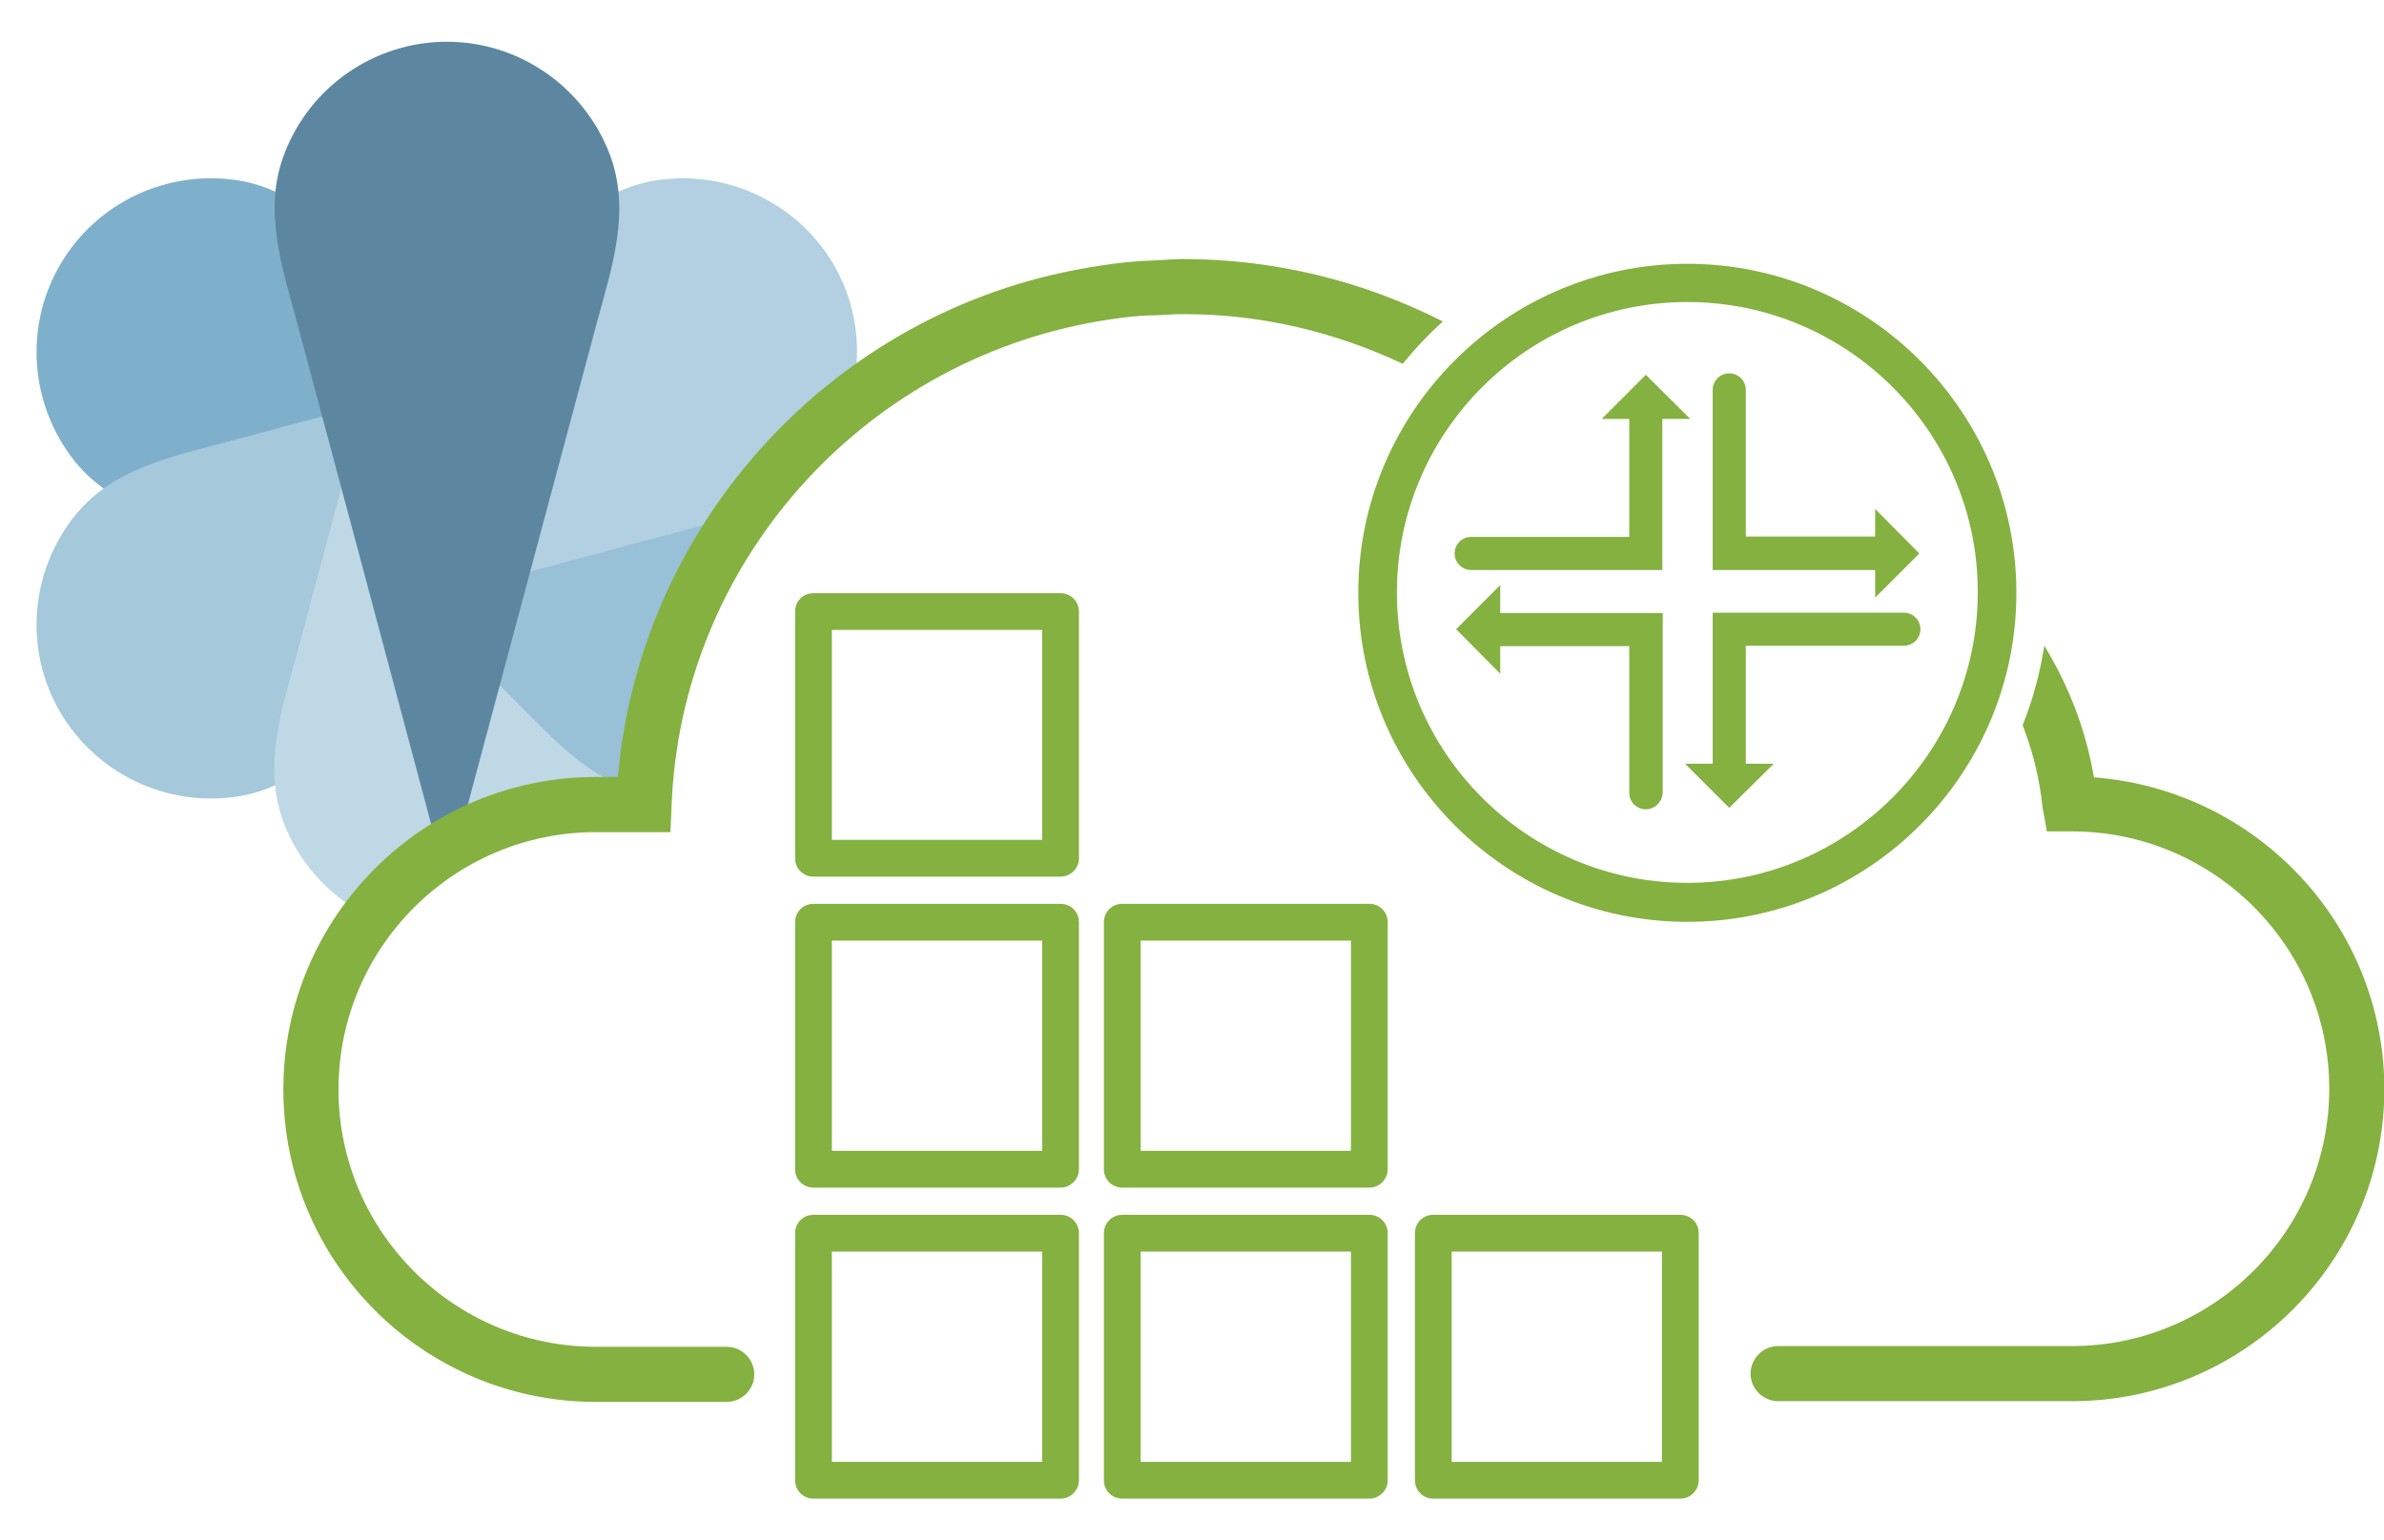 <svg width="65" height="42" xmlns="http://www.w3.org/2000/svg" xmlns:xlink="http://www.w3.org/1999/xlink" xml:space="preserve" overflow="hidden"><defs><clipPath id="clip0"><rect x="272" y="218" width="65" height="42"/></clipPath><clipPath id="clip1"><rect x="273" y="219" width="64" height="40"/></clipPath><clipPath id="clip2"><rect x="273" y="219" width="64" height="40"/></clipPath></defs><g clip-path="url(#clip0)" transform="translate(-272 -218)"><g clip-path="url(#clip1)"><g clip-path="url(#clip2)"><path d="M291.323 234.535C289.829 233.041 288.336 231.548 286.842 230.054 285.339 228.551 283.825 227.047 282.322 225.543 281.209 224.421 280.137 223.178 278.483 222.917 276.548 222.617 274.614 223.529 273.631 225.233 272.649 226.927 272.82 229.062 274.052 230.595 275.105 231.888 276.719 232.199 278.242 232.61 280.297 233.161 282.352 233.713 284.417 234.264 286.502 234.825 288.587 235.387 290.671 235.938 290.872 235.467 291.092 235.006 291.323 234.535Z" fill="#7EB0CC" fill-rule="nonzero" fill-opacity="1"/><path d="M284.417 228.38C282.362 228.931 280.307 229.483 278.242 230.034 276.719 230.445 275.095 230.756 274.052 232.049 272.82 233.572 272.649 235.707 273.631 237.401 274.614 239.095 276.548 240.017 278.483 239.717 280.127 239.456 281.209 238.213 282.322 237.101 283.825 235.597 285.329 234.093 286.842 232.58" fill="#A5C8DB" fill-rule="nonzero" fill-opacity="1"/><path d="M288.797 239.747C289.038 238.424 288.607 237.111 288.256 235.818 287.704 233.763 287.153 231.708 286.602 229.643 285.79 226.616 284.988 223.599 284.176 220.572 283.364 223.599 282.562 226.616 281.751 229.643 281.199 231.698 280.648 233.753 280.097 235.818 279.686 237.341 279.144 238.895 279.746 240.458 280.137 241.481 280.878 242.303 281.781 242.844 282.953 240.358 286.031 239.837 288.797 239.747Z" fill="#BFD8E6" fill-rule="nonzero" fill-opacity="1"/><path d="M291.543 234.114C292.035 233.201 292.636 232.159 293.328 231.187 292.375 230.585 291.223 230.335 290.12 230.034 288.065 229.483 286.01 228.931 283.946 228.38L282.663 233.723C283.785 234.845 284.918 235.968 286.041 237.101 287.083 238.143 288.095 239.286 289.569 239.647 289.91 237.732 290.561 235.948 291.543 234.114Z" fill="#98C0D6" fill-rule="nonzero" fill-opacity="1"/><path d="M293.017 231.638C293.618 230.746 294.3 229.914 295.072 229.242 295.553 227.939 295.453 226.466 294.741 225.233 293.759 223.539 291.824 222.617 289.89 222.917 288.246 223.178 287.163 224.421 286.051 225.543 284.547 227.047 283.034 228.551 281.53 230.054L283.956 234.254C286.01 233.703 288.065 233.151 290.13 232.6 291.102 232.339 292.125 232.109 293.017 231.638Z" fill="#B2D0E1" fill-rule="nonzero" fill-opacity="1"/><path d="M283.835 240.769C284.086 240.639 284.347 240.519 284.627 240.418 285.289 237.943 285.95 235.467 286.612 233.001 287.163 230.946 287.714 228.891 288.266 226.826 288.677 225.303 289.218 223.749 288.617 222.186 287.905 220.351 286.141 219.138 284.186 219.138 282.222 219.138 280.457 220.351 279.756 222.186 279.154 223.739 279.696 225.293 280.107 226.826 280.658 228.881 281.209 230.936 281.761 233.001 282.452 235.587 283.144 238.173 283.835 240.769Z" fill="#5D87A1" fill-rule="nonzero" fill-opacity="1"/><path d="M300.915 241.902 294.18 241.902C293.899 241.902 293.678 241.681 293.678 241.401L293.678 234.675C293.678 234.394 293.899 234.174 294.18 234.174L300.915 234.174C301.196 234.174 301.417 234.394 301.417 234.675L301.417 241.411C301.417 241.681 301.186 241.902 300.915 241.902ZM294.681 240.899 300.414 240.899 300.414 235.176 294.681 235.176 294.681 240.899Z" fill="#84B140" fill-rule="nonzero" fill-opacity="1"/><path d="M300.915 250.382 294.18 250.382C293.899 250.382 293.678 250.161 293.678 249.88L293.678 243.145C293.678 242.864 293.899 242.644 294.18 242.644L300.915 242.644C301.196 242.644 301.417 242.864 301.417 243.145L301.417 249.88C301.417 250.161 301.186 250.382 300.915 250.382ZM294.681 249.379 300.414 249.379 300.414 243.646 294.681 243.646 294.681 249.379Z" fill="#84B140" fill-rule="nonzero" fill-opacity="1"/><path d="M300.915 258.862 294.18 258.862C293.899 258.862 293.678 258.641 293.678 258.36L293.678 251.625C293.678 251.344 293.899 251.123 294.18 251.123L300.915 251.123C301.196 251.123 301.417 251.344 301.417 251.625L301.417 258.36C301.417 258.641 301.186 258.862 300.915 258.862ZM294.681 257.859 300.414 257.859 300.414 252.126 294.681 252.126 294.681 257.859Z" fill="#84B140" fill-rule="nonzero" fill-opacity="1"/><path d="M309.335 258.862 302.599 258.862C302.319 258.862 302.098 258.641 302.098 258.36L302.098 251.625C302.098 251.344 302.319 251.123 302.599 251.123L309.335 251.123C309.616 251.123 309.836 251.344 309.836 251.625L309.836 258.36C309.836 258.641 309.606 258.862 309.335 258.862ZM303.101 257.859 308.834 257.859 308.834 252.126 303.101 252.126 303.101 257.859Z" fill="#84B140" fill-rule="nonzero" fill-opacity="1"/><path d="M317.815 258.862 311.079 258.862C310.799 258.862 310.578 258.641 310.578 258.36L310.578 251.625C310.578 251.344 310.799 251.123 311.079 251.123L317.815 251.123C318.096 251.123 318.316 251.344 318.316 251.625L318.316 258.36C318.316 258.641 318.086 258.862 317.815 258.862ZM311.58 257.859 317.314 257.859 317.314 252.126 311.58 252.126 311.58 257.859Z" fill="#84B140" fill-rule="nonzero" fill-opacity="1"/><path d="M309.335 250.382 302.599 250.382C302.319 250.382 302.098 250.161 302.098 249.88L302.098 243.145C302.098 242.864 302.319 242.644 302.599 242.644L309.335 242.644C309.616 242.644 309.836 242.864 309.836 243.145L309.836 249.88C309.836 250.161 309.606 250.382 309.335 250.382ZM303.101 249.379 308.834 249.379 308.834 243.646 303.101 243.646 303.101 249.379Z" fill="#84B140" fill-rule="nonzero" fill-opacity="1"/><path d="M311.34 226.766C309.175 225.664 306.759 225.062 304.233 225.062 304.093 225.062 303.963 225.072 303.822 225.082L303.461 225.102C303.281 225.112 303.101 225.112 302.92 225.132 302.519 225.163 302.118 225.223 301.737 225.283L301.637 225.303C294.721 226.476 289.449 232.259 288.847 239.185L288.246 239.185C283.545 239.185 279.726 243.004 279.726 247.705 279.726 252.406 283.545 256.225 288.246 256.225L291.814 256.225C292.225 256.225 292.566 255.885 292.566 255.474 292.566 255.063 292.225 254.722 291.814 254.722L288.246 254.722C284.377 254.722 281.229 251.574 281.229 247.705 281.229 243.836 284.377 240.689 288.246 240.689L290.28 240.689 290.311 239.967C290.561 233.412 295.433 227.869 301.968 226.756 302.329 226.696 302.69 226.646 303.05 226.616 303.201 226.606 303.361 226.596 303.512 226.596L303.922 226.576C304.023 226.566 304.133 226.566 304.313 226.566 306.398 226.566 308.413 227.057 310.247 227.919 310.588 227.498 310.949 227.117 311.34 226.766Z" fill="#84B140" fill-rule="nonzero" fill-opacity="1"/><path d="M329.091 239.195C328.871 237.892 328.4 236.69 327.738 235.607 327.618 236.359 327.428 237.08 327.147 237.772 327.418 238.474 327.608 239.215 327.688 239.997L327.808 240.669 328.49 240.669C332.359 240.669 335.507 243.816 335.507 247.685 335.507 251.554 332.359 254.702 328.49 254.702L320.481 254.702C320.07 254.702 319.73 255.043 319.73 255.454 319.73 255.865 320.07 256.205 320.481 256.205L328.49 256.205C333.191 256.205 337.01 252.386 337.01 247.685 337 243.215 333.532 239.536 329.091 239.195Z" fill="#84B140" fill-rule="nonzero" fill-opacity="1"/><path d="M323.127 231.878 323.127 234.294 324.33 233.091Z" fill="#84B140" fill-rule="nonzero" fill-opacity="1"/><path d="M319.148 239.436C318.898 239.436 318.697 239.236 318.697 238.985L318.697 234.705 323.909 234.705C324.16 234.705 324.36 234.905 324.36 235.156 324.36 235.407 324.16 235.607 323.909 235.607L319.599 235.607 319.599 238.985C319.609 239.236 319.399 239.436 319.148 239.436Z" fill="#84B140" fill-rule="nonzero" fill-opacity="1"/><path d="M317.945 238.825 320.361 238.825 319.148 240.027Z" fill="#84B140" fill-rule="nonzero" fill-opacity="1"/><path d="M323.288 233.542 318.697 233.542 318.697 228.631C318.697 228.38 318.898 228.18 319.148 228.18 319.399 228.18 319.599 228.38 319.599 228.631L319.599 232.63 323.278 232.63C323.528 232.63 323.729 232.831 323.729 233.081 323.729 233.332 323.538 233.542 323.288 233.542Z" fill="#84B140" fill-rule="nonzero" fill-opacity="1"/><path d="M316.873 240.067C316.622 240.067 316.422 239.867 316.422 239.616L316.422 235.617 312.743 235.617C312.493 235.617 312.292 235.417 312.292 235.166 312.292 234.915 312.493 234.715 312.743 234.715L317.334 234.715 317.334 239.616C317.324 239.857 317.123 240.067 316.873 240.067Z" fill="#84B140" fill-rule="nonzero" fill-opacity="1"/><path d="M312.904 236.369 312.904 233.953 311.701 235.156Z" fill="#84B140" fill-rule="nonzero" fill-opacity="1"/><path d="M317.324 233.542 312.112 233.542C311.861 233.542 311.661 233.342 311.661 233.091 311.661 232.841 311.861 232.64 312.112 232.64L316.422 232.64 316.422 229.262C316.422 229.012 316.622 228.811 316.873 228.811 317.123 228.811 317.324 229.012 317.324 229.262L317.324 233.542Z" fill="#84B140" fill-rule="nonzero" fill-opacity="1"/><path d="M318.086 229.423 315.67 229.423 316.873 228.22Z" fill="#84B140" fill-rule="nonzero" fill-opacity="1"/><path d="M318.005 243.135C313.054 243.135 309.034 239.105 309.034 234.164 309.034 229.222 313.064 225.193 318.005 225.193 322.947 225.193 326.977 229.222 326.977 234.164 326.977 239.105 322.957 243.135 318.005 243.135ZM318.005 226.235C313.635 226.235 310.087 229.793 310.087 234.154 310.087 238.524 313.645 242.072 318.005 242.072 322.366 242.072 325.924 238.514 325.924 234.154 325.934 229.793 322.376 226.235 318.005 226.235Z" fill="#84B140" fill-rule="nonzero" fill-opacity="1"/></g></g></g></svg>